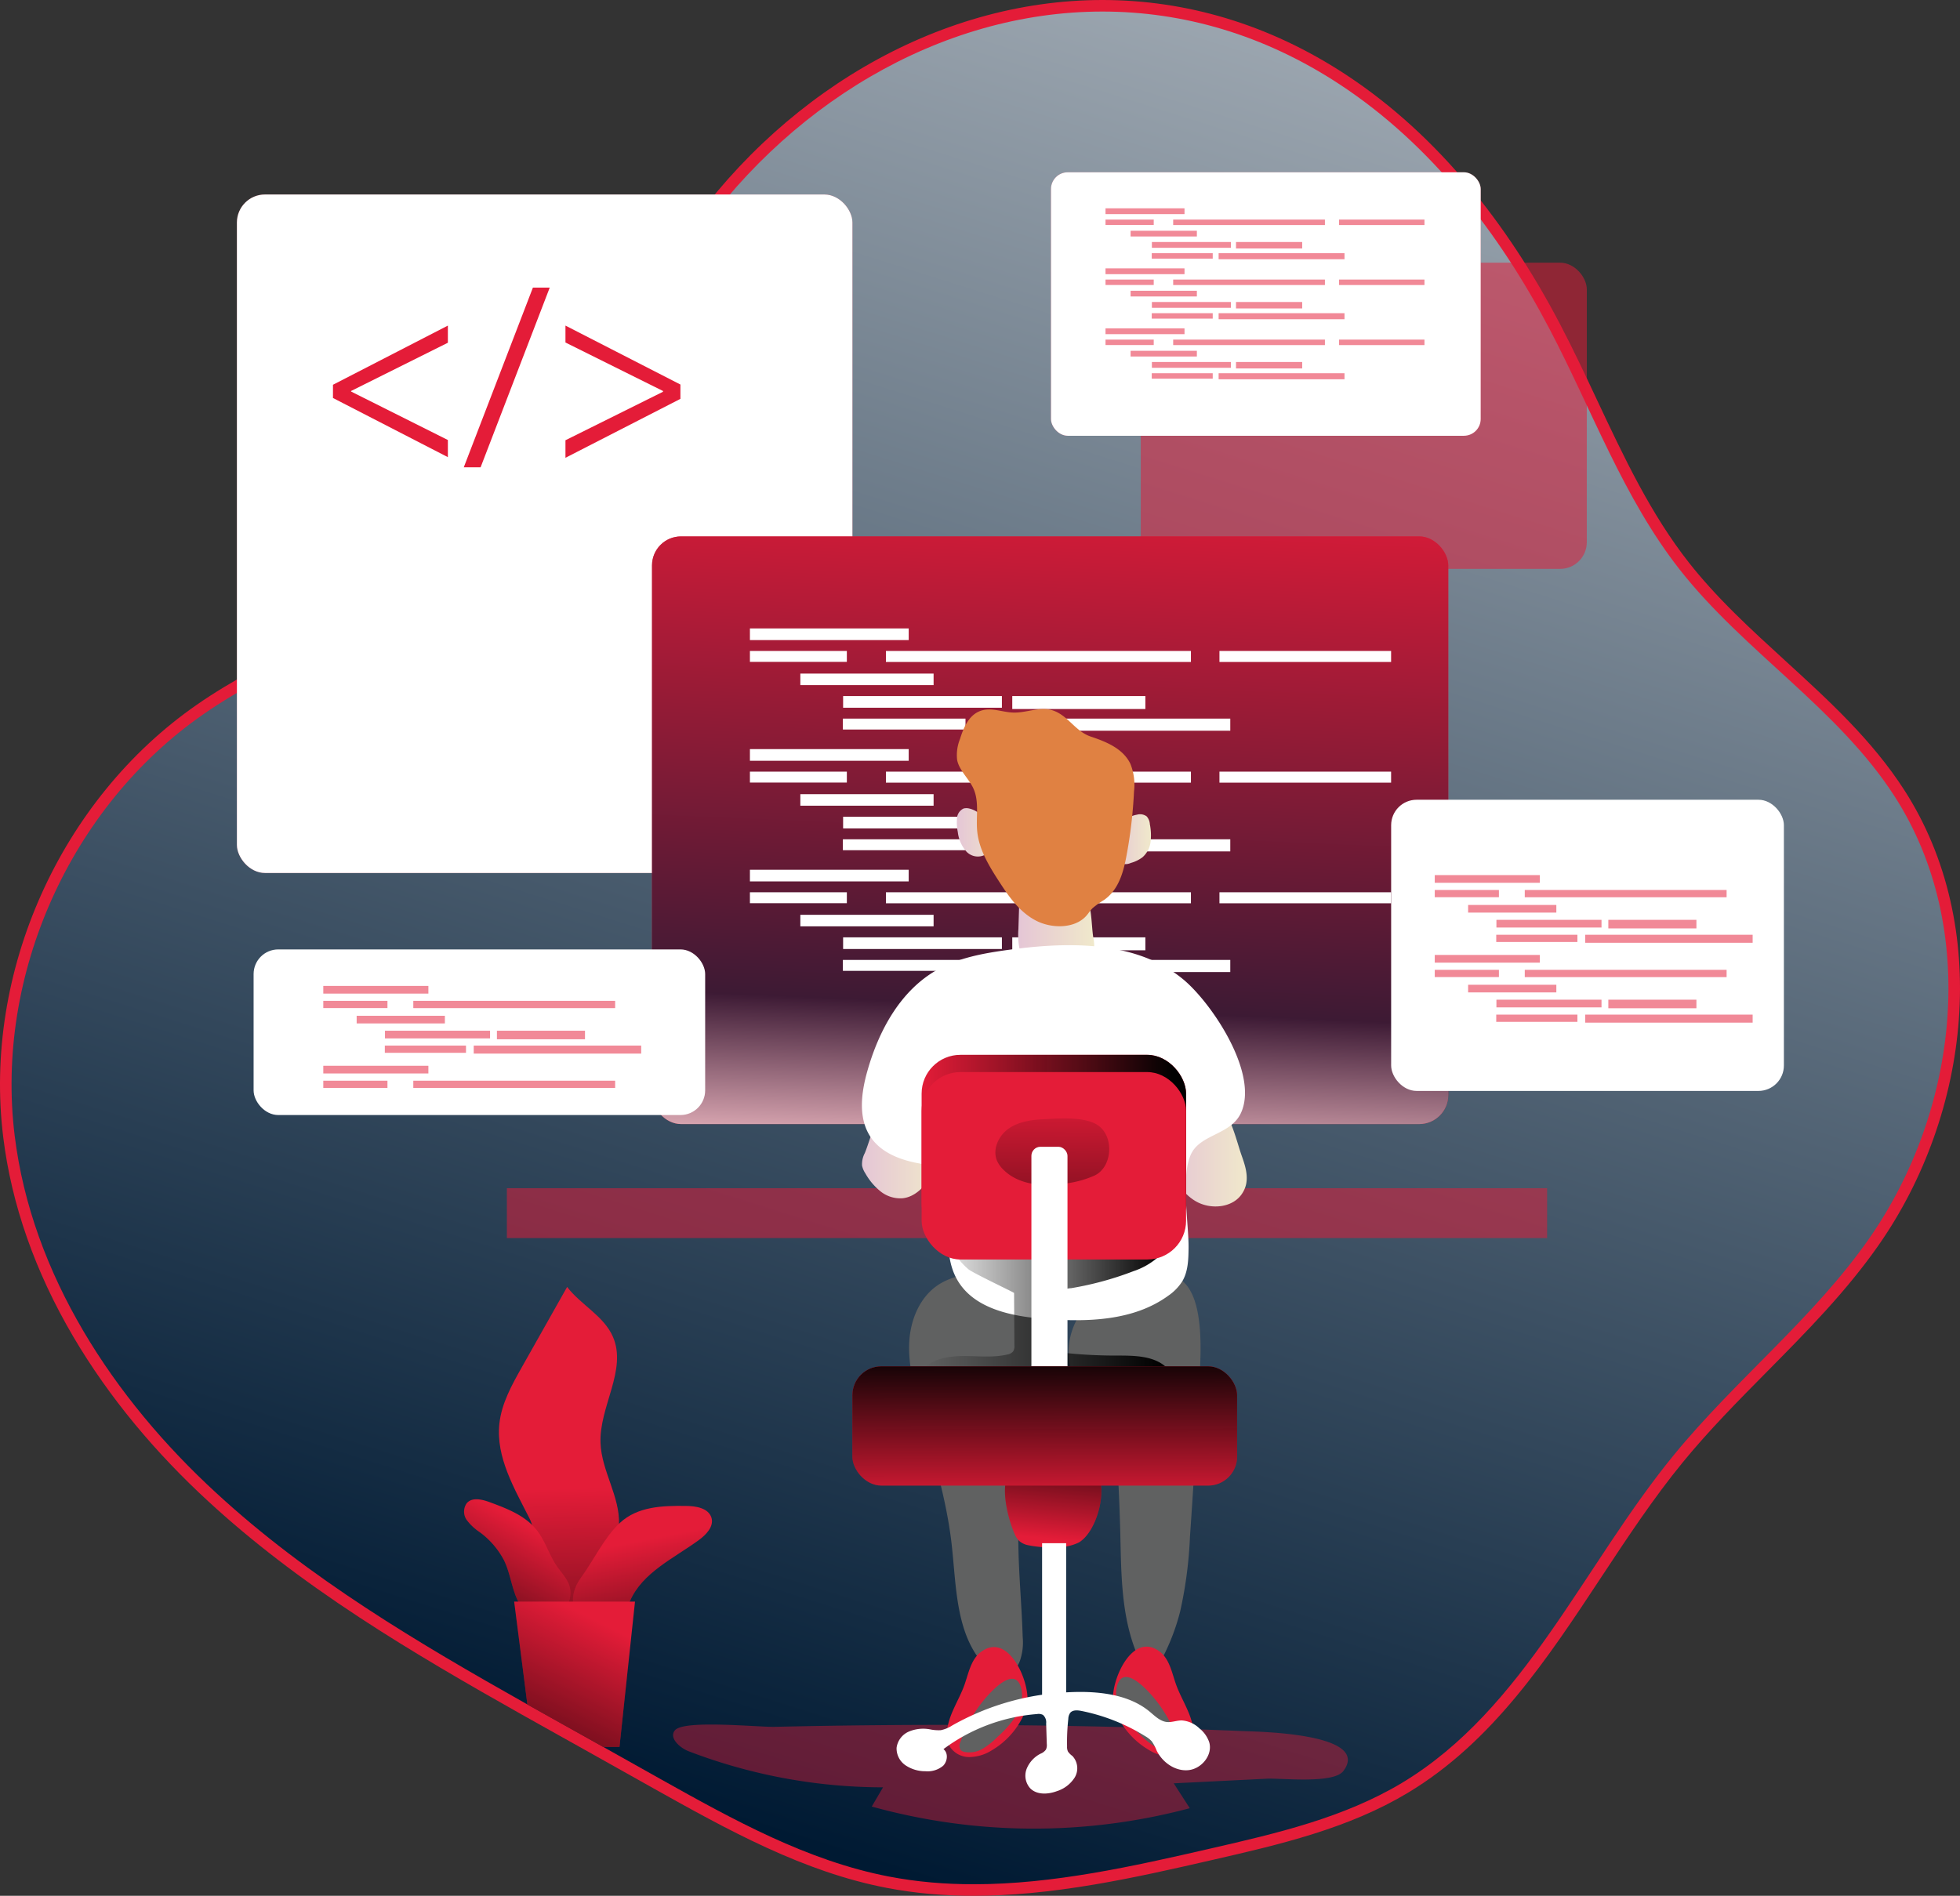 <svg xmlns="http://www.w3.org/2000/svg" xmlns:xlink="http://www.w3.org/1999/xlink" width="848.418" height="820.846" viewBox="0 0 848.418 820.846">
  <rect x="0" y="0" width="848.418" height="820.846" fill="#333333" stroke="none"/>
  <defs>
    <linearGradient id="linear-gradient" x1="1" y1="-0.526" x2="0.5" y2="1" gradientUnits="objectBoundingBox">
      <stop offset="0" stop-color="#fff"/>
      <stop offset="1" stop-color="#001a33"/>
    </linearGradient>
    <linearGradient id="linear-gradient-2" x1="0.521" y1="1.133" x2="0.591" y2="-0.069" gradientUnits="objectBoundingBox">
      <stop offset="0" stop-color="#fff" stop-opacity="0"/>
      <stop offset="0" stop-color="#e41c38"/>
      <stop offset="0.773" stop-color="#001a33"/>
      <stop offset="1" stop-color="#fff"/>
    </linearGradient>
    <linearGradient id="linear-gradient-3" x1="2.944" y1="98.494" x2="2.889" y2="58.447" gradientUnits="objectBoundingBox">
      <stop offset="0" stop-color="#fff" stop-opacity="0"/>
      <stop offset="0.99" stop-color="#fff"/>
    </linearGradient>
    <linearGradient id="linear-gradient-4" x1="4.508" y1="103.127" x2="4.417" y2="60.38" xlink:href="#linear-gradient-3"/>
    <linearGradient id="linear-gradient-5" x1="1.774" y1="101.862" x2="1.745" y2="59.469" xlink:href="#linear-gradient-3"/>
    <linearGradient id="linear-gradient-6" x1="2.762" y1="101.402" x2="2.711" y2="59.017" xlink:href="#linear-gradient-3"/>
    <linearGradient id="linear-gradient-7" x1="3.419" y1="95.688" x2="3.353" y2="55.164" xlink:href="#linear-gradient-3"/>
    <linearGradient id="linear-gradient-8" x1="2.952" y1="92.542" x2="2.896" y2="52.494" xlink:href="#linear-gradient-3"/>
    <linearGradient id="linear-gradient-9" x1="3.424" y1="83.093" x2="3.358" y2="47.036" xlink:href="#linear-gradient-3"/>
    <linearGradient id="linear-gradient-10" x1="3.679" y1="96.751" x2="3.607" y2="54.004" xlink:href="#linear-gradient-3"/>
    <linearGradient id="linear-gradient-11" x1="2.04" y1="86.878" x2="2.005" y2="48.357" xlink:href="#linear-gradient-3"/>
    <linearGradient id="linear-gradient-12" x1="2.944" y1="77.791" x2="2.889" y2="37.743" xlink:href="#linear-gradient-3"/>
    <linearGradient id="linear-gradient-13" x1="4.508" y1="81.034" x2="4.417" y2="38.283" xlink:href="#linear-gradient-3"/>
    <linearGradient id="linear-gradient-14" x1="1.774" y1="79.946" x2="1.745" y2="37.552" xlink:href="#linear-gradient-3"/>
    <linearGradient id="linear-gradient-15" x1="2.762" y1="79.494" x2="2.711" y2="37.1" xlink:href="#linear-gradient-3"/>
    <linearGradient id="linear-gradient-16" x1="3.419" y1="74.752" x2="3.353" y2="34.224" xlink:href="#linear-gradient-3"/>
    <linearGradient id="linear-gradient-17" x1="2.952" y1="71.838" x2="2.896" y2="31.791" xlink:href="#linear-gradient-3"/>
    <linearGradient id="linear-gradient-18" x1="3.424" y1="64.456" x2="3.358" y2="28.399" xlink:href="#linear-gradient-3"/>
    <linearGradient id="linear-gradient-19" x1="3.679" y1="74.654" x2="3.607" y2="31.907" xlink:href="#linear-gradient-3"/>
    <linearGradient id="linear-gradient-20" x1="2.04" y1="66.969" x2="2.005" y2="28.445" xlink:href="#linear-gradient-3"/>
    <linearGradient id="linear-gradient-21" x1="2.944" y1="57.095" x2="2.889" y2="17.051" xlink:href="#linear-gradient-3"/>
    <linearGradient id="linear-gradient-22" x1="4.508" y1="58.941" x2="4.417" y2="16.19" xlink:href="#linear-gradient-3"/>
    <linearGradient id="linear-gradient-23" x1="1.774" y1="58.038" x2="1.745" y2="15.649" xlink:href="#linear-gradient-3"/>
    <linearGradient id="linear-gradient-24" x1="2.762" y1="57.586" x2="2.711" y2="15.192" xlink:href="#linear-gradient-3"/>
    <linearGradient id="linear-gradient-25" x1="3.419" y1="53.808" x2="3.353" y2="13.28" xlink:href="#linear-gradient-3"/>
    <linearGradient id="linear-gradient-26" x1="2.952" y1="51.146" x2="2.896" y2="11.099" xlink:href="#linear-gradient-3"/>
    <linearGradient id="linear-gradient-27" x1="3.424" y1="45.822" x2="3.358" y2="9.765" xlink:href="#linear-gradient-3"/>
    <linearGradient id="linear-gradient-28" x1="3.679" y1="52.561" x2="3.607" y2="9.81" xlink:href="#linear-gradient-3"/>
    <linearGradient id="linear-gradient-29" x1="2.04" y1="47.057" x2="2.005" y2="8.532" xlink:href="#linear-gradient-3"/>
    <linearGradient id="linear-gradient-30" x1="0.002" y1="0.501" x2="1" y2="0.501" gradientUnits="objectBoundingBox">
      <stop offset="0" stop-color="#e5c6d6"/>
      <stop offset="0.42" stop-color="#ead4d0"/>
      <stop offset="1" stop-color="#f0e9cb"/>
    </linearGradient>
    <linearGradient id="linear-gradient-31" x1="-0.001" y1="0.5" x2="1.001" y2="0.5" xlink:href="#linear-gradient-30"/>
    <linearGradient id="linear-gradient-32" x1="-0.003" y1="0.499" x2="0.998" y2="0.499" xlink:href="#linear-gradient-30"/>
    <linearGradient id="linear-gradient-33" x1="-0.004" y1="0.498" x2="0.998" y2="0.498" xlink:href="#linear-gradient-30"/>
    <linearGradient id="linear-gradient-34" x1="0" y1="0.5" x2="1.001" y2="0.5" xlink:href="#linear-gradient-30"/>
    <linearGradient id="linear-gradient-35" y1="0.5" x2="1.001" y2="0.5" gradientUnits="objectBoundingBox">
      <stop offset="0" stop-color="#010101" stop-opacity="0"/>
      <stop offset="0.95" stop-color="#010101"/>
    </linearGradient>
    <linearGradient id="linear-gradient-36" x1="0" y1="0.5" x2="1" y2="0.5" xlink:href="#linear-gradient-35"/>
    <linearGradient id="linear-gradient-37" x1="0.509" y1="-0.382" x2="0.465" y2="3.651" xlink:href="#linear-gradient-35"/>
    <linearGradient id="linear-gradient-38" x1="0.443" y1="0.912" x2="0.59" y2="-0.427" xlink:href="#linear-gradient-35"/>
    <linearGradient id="linear-gradient-39" x1="0.495" y1="-0.178" x2="0.505" y2="1.198" xlink:href="#linear-gradient-35"/>
    <linearGradient id="linear-gradient-40" x1="0.501" y1="0.622" x2="0.512" y2="1.676" xlink:href="#linear-gradient-35"/>
    <linearGradient id="linear-gradient-41" x1="0.455" y1="0.264" x2="0.766" y2="1.656" xlink:href="#linear-gradient-35"/>
    <linearGradient id="linear-gradient-42" x1="0.596" y1="0.238" x2="-0.09" y2="1.689" xlink:href="#linear-gradient-35"/>
    <linearGradient id="linear-gradient-43" x1="0.603" y1="0.096" x2="-0.102" y2="1.799" xlink:href="#linear-gradient-35"/>
  </defs>
  <g id="CodingAtDeskBack" transform="translate(-796.999 -1562.225)">
    <g id="Path_47" data-name="Path 47" transform="translate(719.114 1565.467)" fill="url(#linear-gradient)">
      <path d="M 499.401 815.104 C 493.038 815.104 486.77 814.834 480.769 814.303 C 474.444 813.743 468.196 812.873 462.199 811.717 C 453.584 810.06 444.982 807.742 435.904 804.632 C 427.836 801.867 419.591 798.541 410.697 794.463 C 393.908 786.766 377.239 777.437 362.532 769.206 L 337.649 755.238 L 337.644 755.235 L 337.64 755.233 C 334.309 753.343 330.891 751.44 327.585 749.599 C 325.451 748.41 323.244 747.181 321.07 745.961 L 304.91 736.903 L 304.908 736.902 L 304.905 736.901 C 282.107 724.054 257.82 710.07 234.675 694.867 C 209.389 678.256 188.189 661.972 169.865 645.083 C 158.41 634.567 147.764 623.382 138.227 611.842 C 128.218 599.731 119.325 587.098 111.794 574.295 C 95.4 546.424 85.292 517.627 81.75 488.705 C 79.62 471.379 79.984 453.585 82.831 435.818 C 85.614 418.45 90.719 401.393 98.005 385.12 C 105.291 368.849 114.615 353.679 125.718 340.032 C 137.075 326.074 150.105 313.948 164.447 303.99 C 179.714 293.368 196.586 284.906 212.902 276.723 C 221.693 272.313 230.784 267.753 239.477 262.926 C 249.185 257.535 257.379 252.36 264.53 247.107 C 273.377 240.609 281.704 233.277 289.985 224.692 C 297.378 217.027 304.565 208.531 311.957 198.718 C 325.728 180.437 338.126 160.245 350.115 140.718 C 357.596 128.534 365.331 115.936 373.323 103.926 C 383.783 88.201 395.946 73.707 409.472 60.847 C 422.931 48.051 437.663 36.948 453.256 27.845 C 469.034 18.635 485.611 11.524 502.526 6.71 C 519.9 1.765 537.593 -0.742 555.115 -0.742 C 572.977 -0.742 590.713 1.868 607.831 7.016 C 616.652 9.669 625.428 13.037 633.914 17.028 C 642.601 21.112 651.194 25.947 659.455 31.399 C 669.088 37.748 678.482 45.086 687.376 53.206 C 695.839 60.933 704.057 69.559 711.803 78.845 C 726.141 96.034 739.279 115.96 750.854 138.069 C 756.516 148.859 761.794 160.089 766.898 170.949 C 772.642 183.172 778.582 195.811 785.06 207.79 C 788.537 214.219 791.89 219.957 795.312 225.333 C 799.143 231.353 802.962 236.769 806.988 241.891 C 812.487 248.891 819.018 256.121 826.954 263.993 C 834.058 271.039 841.611 277.943 848.915 284.62 C 858.104 293.019 867.605 301.703 876.339 310.785 C 881.058 315.692 885.18 320.317 888.94 324.925 C 893.172 330.111 896.842 335.142 900.16 340.306 C 909.219 354.396 915.783 370.172 919.669 387.196 C 923.371 403.414 924.595 420.506 923.307 437.997 C 922.052 455.028 918.455 472.005 912.614 488.457 C 906.768 504.923 898.848 520.375 889.073 534.383 C 882.819 543.353 875.328 552.615 866.173 562.697 C 858.036 571.658 849.369 580.423 840.987 588.899 C 828.56 601.466 815.71 614.46 804.383 628.308 C 791.598 643.916 780.078 661.376 768.938 678.261 C 757.477 695.633 745.626 713.596 732.378 729.57 C 725.219 738.202 718.236 745.579 711.031 752.124 C 707.119 755.677 703.091 759.018 699.059 762.055 C 694.824 765.243 690.438 768.207 686.022 770.863 C 679.886 774.547 673.404 777.829 666.204 780.896 C 659.813 783.619 653.01 786.104 645.408 788.493 C 631.148 792.974 616.642 796.306 602.614 799.528 C 584.475 803.701 568.099 807.386 551.377 810.221 C 531.994 813.507 514.993 815.104 499.401 815.104 Z" stroke="none"/>
      <path d="M 499.401 812.604 C 533.73 812.604 568.341 804.848 602.054 797.091 C 630.545 790.547 659.615 783.804 684.734 768.72 C 737.845 736.778 763.223 674.609 802.448 626.725 C 829.163 594.064 862.941 567.489 887.023 532.953 C 925.809 477.368 934.667 398.599 898.056 341.657 C 873.615 303.609 832.954 278.989 805.022 243.435 C 780.561 212.311 767.034 174.283 748.639 139.229 C 726.872 97.649 697.243 59.303 658.078 33.485 C 624.895 11.588 589.671 1.758 555.115 1.758 C 484.729 1.758 417.142 42.564 375.405 105.311 C 341.826 155.768 314.911 213.209 266.01 249.122 C 235.025 271.886 197.416 284.097 165.873 306.043 C 108.373 345.967 75.692 418.929 84.231 488.401 C 91.593 548.515 127.007 602.344 171.559 643.245 C 211.542 680.095 258.688 707.988 306.133 734.723 L 322.293 743.781 C 327.84 746.893 333.386 749.946 338.873 753.058 L 363.753 767.024 C 395.196 784.622 427.299 802.458 462.673 809.262 C 474.843 811.609 487.104 812.604 499.401 812.604 M 499.401 817.604 C 492.965 817.604 486.622 817.331 480.548 816.793 C 474.139 816.226 467.806 815.344 461.726 814.171 C 452.996 812.492 444.284 810.145 435.094 806.997 C 426.946 804.205 418.625 800.849 409.655 796.736 C 392.775 788.996 376.059 779.641 361.311 771.388 L 361.308 771.386 L 361.305 771.384 L 336.426 757.418 L 336.416 757.413 L 336.406 757.407 C 333.084 755.522 329.67 753.621 326.369 751.783 C 324.233 750.593 322.024 749.363 319.847 748.141 L 303.688 739.084 L 303.683 739.081 L 303.678 739.079 C 280.841 726.21 256.51 712.201 233.303 696.956 C 207.901 680.27 186.596 663.904 168.171 646.921 C 156.631 636.327 145.908 625.06 136.3 613.434 C 126.207 601.221 117.237 588.48 109.639 575.563 C 93.071 547.394 82.852 518.273 79.268 489.009 C 77.11 471.451 77.478 453.421 80.362 435.422 C 83.18 417.838 88.348 400.57 95.724 384.098 C 103.099 367.628 112.538 352.271 123.779 338.454 C 135.284 324.314 148.487 312.028 163.021 301.936 C 178.433 291.213 195.386 282.711 211.781 274.488 C 220.549 270.09 229.616 265.542 238.264 260.74 C 247.878 255.401 255.985 250.282 263.05 245.092 C 271.782 238.679 280.004 231.439 288.185 222.956 C 295.508 215.365 302.63 206.944 309.96 197.214 C 323.66 179.027 336.026 158.887 347.985 139.409 C 355.477 127.207 363.224 114.589 371.242 102.541 C 381.805 86.661 394.088 72.023 407.749 59.035 C 421.349 46.106 436.236 34.886 451.996 25.686 C 467.955 16.37 484.725 9.177 501.842 4.305 C 519.438 -0.703 537.362 -3.242 555.115 -3.242 C 573.221 -3.242 591.199 -0.596 608.551 4.622 C 617.489 7.31 626.381 10.723 634.978 14.765 C 643.773 18.901 652.472 23.795 660.832 29.312 C 670.573 35.733 680.071 43.151 689.062 51.36 C 697.608 59.163 705.905 67.872 713.722 77.244 C 728.174 94.569 741.412 114.644 753.068 136.91 C 758.755 147.746 764.045 159.001 769.16 169.886 C 774.89 182.077 780.815 194.683 787.259 206.6 C 790.707 212.977 794.031 218.665 797.421 223.991 C 801.207 229.94 804.979 235.29 808.953 240.346 C 814.389 247.265 820.853 254.419 828.715 262.218 C 835.782 269.229 843.316 276.115 850.602 282.775 C 859.819 291.2 869.351 299.912 878.141 309.053 C 882.907 314.009 887.073 318.683 890.877 323.344 C 895.17 328.604 898.894 333.71 902.263 338.955 C 911.479 353.288 918.155 369.332 922.106 386.64 C 925.864 403.1 927.107 420.441 925.8 438.181 C 924.529 455.435 920.885 472.631 914.97 489.293 C 909.049 505.97 901.026 521.622 891.123 535.814 C 884.808 544.871 877.251 554.215 868.023 564.378 C 859.851 573.378 851.165 582.162 842.764 590.657 C 830.378 603.182 817.571 616.134 806.318 629.891 C 793.613 645.4 782.13 662.806 771.025 679.638 C 759.527 697.066 747.637 715.087 734.302 731.166 C 727.067 739.889 720.005 747.35 712.712 753.975 C 708.744 757.579 704.656 760.969 700.563 764.052 C 696.259 767.292 691.801 770.305 687.311 773.005 C 681.073 776.75 674.491 780.083 667.184 783.196 C 660.716 785.952 653.838 788.464 646.157 790.878 C 631.804 795.388 617.249 798.731 603.174 801.964 C 584.997 806.146 568.583 809.84 551.794 812.686 C 532.272 815.995 515.134 817.604 499.401 817.604 Z" stroke="none" fill="#e41c38"/>
    </g>
    <path id="Path_48" data-name="Path 48" d="M227.31,375.891c-2.933,3.212,1.875,7.681,5.985,9.238a235.647,235.647,0,0,0,84,15.562l-4.888,8.32a262.2,262.2,0,0,0,137.666.718l-6.943-10.774,40.322-2c6.4-.3,28.87,2.334,33.12-3.352,12.23-16.38-37.549-17.019-42.9-17.238q-79.667-3.332-159.433-2.574-21.747.2-43.494.7C263.881,374.734,231.58,371.342,227.31,375.891Z" transform="translate(861.942 1935.412)" fill="#e41c38" opacity="0.42"/>
    <path id="Path_49" data-name="Path 49" d="M368.618,325.55q-1.616,31.922-3.851,63.965a182.276,182.276,0,0,1-4.19,32.082,93.485,93.485,0,0,1-6.624,18.176c-1.217,2.494-2.953,5.207-5.686,5.487-3.452.359-5.846-3.332-7.083-6.584-6.165-15.961-6.165-33.439-6.564-50.517q-.339-13.248-1.057-26.516c-.579-10.674-1.736-22.226-8.958-30.127-2.195-2.394-4.868-4.349-7.023-6.8-8.8-9.976-6.165-26.795,3.312-36.192,7.362-7.282,28.73-16.9,39.045-10.874C372.189,284.789,369.2,314.038,368.618,325.55Z" transform="translate(947.324 1838.132)" fill="#606161"/>
    <path id="Path_50" data-name="Path 50" d="M341.271,289.217a27.193,27.193,0,0,1,4.13,16.4c-.5,17.338-10.794,32.681-15.961,49.26-7.741,25.039-3.432,51.874-2.654,78.15a24.5,24.5,0,0,1-1.317,10.694,8.958,8.958,0,0,1-8.4,5.746,11.213,11.213,0,0,1-6.684-3.99c-12.689-13.567-12.27-34.257-14.365-52.692-2.354-20.53-8.719-40.362-14.146-60.294-2.454-9-4.749-18.216-4.17-27.513s4.489-18.854,12.17-24.121C303.822,271.32,331.315,274.952,341.271,289.217Z" transform="translate(912.901 1837.933)" fill="#606161"/>
    <rect id="Rectangle_70" data-name="Rectangle 70" width="266.433" height="293.767" rx="12.14" transform="translate(1165.985 1940.204) rotate(180)" fill="#e41c38" opacity="0.52"/>
    <rect id="Rectangle_71" data-name="Rectangle 71" width="266.433" height="293.767" rx="12.14" transform="translate(1165.985 1940.204) rotate(180)" fill="#fff"/>
    <rect id="Rectangle_72" data-name="Rectangle 72" width="193.081" height="132.579" rx="11.56" transform="translate(1483.873 1808.542) rotate(180)" fill="#e41c38" opacity="0.52"/>
    <rect id="Rectangle_74" data-name="Rectangle 74" width="186.009" height="114.083" rx="7.26" transform="translate(1437.945 1750.904) rotate(180)" fill="#e41c38" opacity="0.52"/>
    <rect id="Rectangle_75" data-name="Rectangle 75" width="186.009" height="114.083" rx="7.26" transform="translate(1437.945 1750.904) rotate(180)" fill="#fff"/>
    <rect id="Rectangle_76" data-name="Rectangle 76" width="450.287" height="21.588" transform="translate(1466.696 2098.28) rotate(180)" fill="#e41c38" opacity="0.52"/>
    <rect id="Rectangle_77" data-name="Rectangle 77" width="344.663" height="254.442" rx="12.56" transform="translate(1423.899 2048.92) rotate(180)" fill="#e41c38"/>
    <rect id="Rectangle_78" data-name="Rectangle 78" width="344.663" height="254.442" rx="12.56" transform="translate(1423.899 2048.92) rotate(180)" opacity="0.732" fill="url(#linear-gradient-2)"/>
    <rect id="Rectangle_79" data-name="Rectangle 79" width="68.733" height="5.048" transform="translate(1121.613 1834.321)" fill="url(#linear-gradient-3)"/>
    <rect id="Rectangle_80" data-name="Rectangle 80" width="41.958" height="4.729" transform="translate(1121.613 1844.078)" fill="url(#linear-gradient-4)"/>
    <rect id="Rectangle_81" data-name="Rectangle 81" width="132.02" height="4.768" transform="translate(1180.49 1844.078)" fill="url(#linear-gradient-5)"/>
    <rect id="Rectangle_82" data-name="Rectangle 82" width="74.3" height="4.768" transform="translate(1324.86 1844.078)" fill="url(#linear-gradient-6)"/>
    <rect id="Rectangle_83" data-name="Rectangle 83" width="57.68" height="4.988" transform="translate(1143.44 1853.874)" fill="url(#linear-gradient-7)"/>
    <rect id="Rectangle_84" data-name="Rectangle 84" width="68.733" height="5.048" transform="translate(1161.955 1863.61)" fill="url(#linear-gradient-8)"/>
    <rect id="Rectangle_85" data-name="Rectangle 85" width="57.62" height="5.606" transform="translate(1235.177 1863.61)" fill="url(#linear-gradient-9)"/>
    <rect id="Rectangle_86" data-name="Rectangle 86" width="53.071" height="4.729" transform="translate(1161.855 1873.366)" fill="url(#linear-gradient-10)"/>
    <rect id="Rectangle_87" data-name="Rectangle 87" width="109.534" height="5.247" transform="translate(1220.014 1873.366)" fill="url(#linear-gradient-11)"/>
    <rect id="Rectangle_88" data-name="Rectangle 88" width="68.733" height="5.048" transform="translate(1121.613 1886.574)" fill="url(#linear-gradient-12)"/>
    <rect id="Rectangle_89" data-name="Rectangle 89" width="41.958" height="4.729" transform="translate(1121.613 1896.331)" fill="url(#linear-gradient-13)"/>
    <rect id="Rectangle_90" data-name="Rectangle 90" width="132.02" height="4.768" transform="translate(1180.49 1896.331)" fill="url(#linear-gradient-14)"/>
    <rect id="Rectangle_91" data-name="Rectangle 91" width="74.3" height="4.768" transform="translate(1324.86 1896.331)" fill="url(#linear-gradient-15)"/>
    <rect id="Rectangle_92" data-name="Rectangle 92" width="57.68" height="4.988" transform="translate(1143.44 1906.087)" fill="url(#linear-gradient-16)"/>
    <rect id="Rectangle_93" data-name="Rectangle 93" width="68.733" height="5.048" transform="translate(1161.955 1915.863)" fill="url(#linear-gradient-17)"/>
    <rect id="Rectangle_94" data-name="Rectangle 94" width="57.62" height="5.606" transform="translate(1235.177 1915.863)" fill="url(#linear-gradient-18)"/>
    <rect id="Rectangle_95" data-name="Rectangle 95" width="53.071" height="4.729" transform="translate(1161.855 1925.62)" fill="url(#linear-gradient-19)"/>
    <rect id="Rectangle_96" data-name="Rectangle 96" width="109.534" height="5.247" transform="translate(1220.014 1925.62)" fill="url(#linear-gradient-20)"/>
    <rect id="Rectangle_97" data-name="Rectangle 97" width="68.733" height="5.048" transform="translate(1121.613 1938.808)" fill="url(#linear-gradient-21)"/>
    <rect id="Rectangle_98" data-name="Rectangle 98" width="41.958" height="4.729" transform="translate(1121.613 1948.564)" fill="url(#linear-gradient-22)"/>
    <rect id="Rectangle_99" data-name="Rectangle 99" width="132.02" height="4.768" transform="translate(1180.49 1948.564)" fill="url(#linear-gradient-23)"/>
    <rect id="Rectangle_100" data-name="Rectangle 100" width="74.3" height="4.768" transform="translate(1324.86 1948.564)" fill="url(#linear-gradient-24)"/>
    <rect id="Rectangle_101" data-name="Rectangle 101" width="57.68" height="4.988" transform="translate(1143.44 1958.32)" fill="url(#linear-gradient-25)"/>
    <rect id="Rectangle_102" data-name="Rectangle 102" width="68.733" height="5.048" transform="translate(1161.955 1968.077)" fill="url(#linear-gradient-26)"/>
    <rect id="Rectangle_103" data-name="Rectangle 103" width="57.62" height="5.606" transform="translate(1235.177 1968.077)" fill="url(#linear-gradient-27)"/>
    <rect id="Rectangle_104" data-name="Rectangle 104" width="53.071" height="4.729" transform="translate(1161.855 1977.853)" fill="url(#linear-gradient-28)"/>
    <rect id="Rectangle_105" data-name="Rectangle 105" width="109.534" height="5.247" transform="translate(1220.014 1977.853)" fill="url(#linear-gradient-29)"/>
    <g id="Group_11" data-name="Group 11" transform="translate(1275.54 1652.423)" opacity="0.52">
      <rect id="Rectangle_106" data-name="Rectangle 106" width="34.197" height="2.514" fill="#e41c38"/>
      <rect id="Rectangle_107" data-name="Rectangle 107" width="20.869" height="2.354" transform="translate(0 4.868)" fill="#e41c38"/>
      <rect id="Rectangle_108" data-name="Rectangle 108" width="65.681" height="2.374" transform="translate(29.289 4.868)" fill="#e41c38"/>
      <rect id="Rectangle_109" data-name="Rectangle 109" width="36.97" height="2.374" transform="translate(101.095 4.868)" fill="#e41c38"/>
      <rect id="Rectangle_110" data-name="Rectangle 110" width="28.69" height="2.474" transform="translate(10.854 9.716)" fill="#e41c38"/>
      <rect id="Rectangle_111" data-name="Rectangle 111" width="34.197" height="2.514" transform="translate(20.071 14.585)" fill="#e41c38"/>
      <rect id="Rectangle_112" data-name="Rectangle 112" width="28.65" height="2.793" transform="translate(56.483 14.585)" fill="#e41c38"/>
      <rect id="Rectangle_113" data-name="Rectangle 113" width="26.396" height="2.354" transform="translate(20.011 19.433)" fill="#e41c38"/>
      <rect id="Rectangle_114" data-name="Rectangle 114" width="54.488" height="2.614" transform="translate(48.961 19.433)" fill="#e41c38"/>
      <rect id="Rectangle_115" data-name="Rectangle 115" width="34.197" height="2.514" transform="translate(0 25.997)" fill="#e41c38"/>
      <rect id="Rectangle_116" data-name="Rectangle 116" width="20.869" height="2.354" transform="translate(0 30.845)" fill="#e41c38"/>
      <rect id="Rectangle_117" data-name="Rectangle 117" width="65.681" height="2.374" transform="translate(29.289 30.845)" fill="#e41c38"/>
      <rect id="Rectangle_118" data-name="Rectangle 118" width="36.97" height="2.374" transform="translate(101.095 30.845)" fill="#e41c38"/>
      <rect id="Rectangle_119" data-name="Rectangle 119" width="28.69" height="2.474" transform="translate(10.854 35.693)" fill="#e41c38"/>
      <rect id="Rectangle_120" data-name="Rectangle 120" width="34.197" height="2.514" transform="translate(20.071 40.562)" fill="#e41c38"/>
      <rect id="Rectangle_121" data-name="Rectangle 121" width="28.65" height="2.793" transform="translate(56.483 40.562)" fill="#e41c38"/>
      <rect id="Rectangle_122" data-name="Rectangle 122" width="26.396" height="2.354" transform="translate(20.011 45.41)" fill="#e41c38"/>
      <rect id="Rectangle_123" data-name="Rectangle 123" width="54.488" height="2.614" transform="translate(48.961 45.41)" fill="#e41c38"/>
      <rect id="Rectangle_124" data-name="Rectangle 124" width="34.197" height="2.514" transform="translate(0 51.974)" fill="#e41c38"/>
      <rect id="Rectangle_125" data-name="Rectangle 125" width="20.869" height="2.354" transform="translate(0 56.842)" fill="#e41c38"/>
      <rect id="Rectangle_126" data-name="Rectangle 126" width="65.681" height="2.374" transform="translate(29.289 56.842)" fill="#e41c38"/>
      <rect id="Rectangle_127" data-name="Rectangle 127" width="36.97" height="2.374" transform="translate(101.095 56.842)" fill="#e41c38"/>
      <rect id="Rectangle_128" data-name="Rectangle 128" width="28.69" height="2.474" transform="translate(10.854 61.69)" fill="#e41c38"/>
      <rect id="Rectangle_129" data-name="Rectangle 129" width="34.197" height="2.514" transform="translate(20.071 66.538)" fill="#e41c38"/>
      <rect id="Rectangle_130" data-name="Rectangle 130" width="28.65" height="2.793" transform="translate(56.483 66.538)" fill="#e41c38"/>
      <rect id="Rectangle_131" data-name="Rectangle 131" width="26.396" height="2.354" transform="translate(20.011 71.407)" fill="#e41c38"/>
      <rect id="Rectangle_132" data-name="Rectangle 132" width="54.488" height="2.614" transform="translate(48.961 71.407)" fill="#e41c38"/>
    </g>
    <path id="Path_51" data-name="Path 51" d="M366.019,261.764c1.417,3.99,2.753,8.18,1.875,12.29a11.97,11.97,0,0,1-1.7,3.99c-3.99,6.185-13.447,7.143-19.952,3.432s-10.175-10.814-11.971-17.956a19.3,19.3,0,0,1-.7-7.382c.579-4.329,3.452-7.981,6.444-11.173,3.99-4.15,11.313-9.577,16.679-4.589C361.529,244.846,363.884,255.8,366.019,261.764Z" transform="translate(968.498 1800.942)" fill="url(#linear-gradient-30)"/>
    <path id="Path_52" data-name="Path 52" d="M268.595,259.775a10.255,10.255,0,0,0-1.177,5.367,9.356,9.356,0,0,0,1.4,3.352,26.915,26.915,0,0,0,6.6,7.841,13.707,13.707,0,0,0,9.6,2.973c5.108-.559,9.158-4.609,11.871-8.978a24.6,24.6,0,0,0,4.25-14.086,17.957,17.957,0,0,0-7.342-13.447c-3.851-2.793-11.871-5.327-16.221-2.135S270.77,254.627,268.595,259.775Z" transform="translate(902.737 1801.735)" fill="url(#linear-gradient-31)"/>
    <path id="Path_53" data-name="Path 53" d="M331.854,176.145a4.828,4.828,0,0,1,4.19.738,5.566,5.566,0,0,1,1.377,3.412,24.441,24.441,0,0,1,.3,7.721,10.594,10.594,0,0,1-3.531,6.6,15.284,15.284,0,0,1-5.028,2.434,5.686,5.686,0,0,1-4.31.16,4.968,4.968,0,0,1-2.155-3.691C321.12,185.8,323.534,177.661,331.854,176.145Z" transform="translate(957.313 1738.82)" fill="url(#linear-gradient-32)"/>
    <path id="Path_54" data-name="Path 54" d="M293.312,174.785a4.948,4.948,0,0,0-2.414,0,5.008,5.008,0,0,0-2.873,4.569,21.23,21.23,0,0,0,.359,5.606,15.482,15.482,0,0,0,3.631,8.36,6.783,6.783,0,0,0,8.28,1.437C308.775,188.89,300.794,176.421,293.312,174.785Z" transform="translate(923.211 1737.507)" fill="url(#linear-gradient-33)"/>
    <path id="Path_55" data-name="Path 55" d="M333.78,214.639a17.7,17.7,0,0,1,.319,5.507c-.738,5.108-5.826,8.679-10.934,9.317s-10.215-1.077-14.984-2.973a11.971,11.971,0,0,1-3.99-2.274,8.879,8.879,0,0,1-2.294-4.409,32.023,32.023,0,0,1-.519-8.739l.319-10.295a12.332,12.332,0,0,1,1.157-5.846c2-3.412,6.564-3.99,10.534-4.25,5.207-.219,13.048,0,16.48,4.749S332.9,209.113,333.78,214.639Z" transform="translate(936.453 1753.417)" fill="url(#linear-gradient-34)"/>
    <path id="Path_56" data-name="Path 56" d="M362.924,170.851a24.359,24.359,0,0,1,1.59,12.049,202.057,202.057,0,0,1-3.3,28.051c-1.312,6.964-3.379,14.442-9.56,18.836a39.152,39.152,0,0,0-4.989,3.544c-1.073,1.028-1.829,2.3-2.822,3.42-5.029,5.617-15.166,5.617-22.083,1.878s-11.349-10.153-15.4-16.391c-4.472-6.875-8.9-14.07-9.7-21.99-.656-6.273.994-12.882-1.69-18.712-1.988-4.288-6.1-7.726-7.016-12.28a18.594,18.594,0,0,1,1.232-9.073c1.61-5.157,4.075-11.11,9.938-12.51,4.273-1.028,8.686.921,13.118,1.045,5.645.177,11.389-2.64,16.756-1.045,6.9,2.055,9.938,9.143,16.815,11.447S359.723,164.331,362.924,170.851Z" transform="translate(923.357 1722.033)" fill="#e08142"/>
    <path id="Path_57" data-name="Path 57" d="M406.466,219.17c-20.231-16.779-49.42-16.36-75.457-12.809-10.754,1.456-21.707,3.392-31.164,8.739C284,224.078,274.626,241.436,269.7,258.993c-2.614,9.317-3.99,19.952,1.237,28.132,5.487,8.46,16.42,11.372,26.436,12.49a8.838,8.838,0,0,1,4.349,1.257,7.721,7.721,0,0,1,2.434,4.888c2.793,14.565-2.873,30.925,4.609,43.714,7.242,12.35,23.423,15.6,37.689,16.7,18.455,1.417,38.467.9,53.45-9.976a21.688,21.688,0,0,0,6.2-6.365c2.474-4.23,2.614-9.377,2.673-14.265.16-10.654-3.731-32.082,1.457-41.479,4.349-7.821,16.739-7.861,21.089-16.8C439.566,260.29,418.856,229.425,406.466,219.17Z" transform="translate(902.711 1767.102)" fill="#fff"/>
    <path id="Path_58" data-name="Path 58" d="M320.1,302.191l.14,22.685a4.37,4.37,0,0,1-.479,2.534,3.99,3.99,0,0,1-2.673,1.456c-6.145,1.437-12.569.618-18.874.638s-13.108,1.137-17.637,5.547c6.883,5.088,15.762,6.484,24.281,7.482q18.914,2.255,37.908,2.993a98.181,98.181,0,0,0,24.56-1.277,45.55,45.55,0,0,0,19.473-9.078c-5.567-5.985-14.784-5.866-22.924-5.866a208.985,208.985,0,0,1-23.7-1.357,6.484,6.484,0,0,1-4.768-2,6.324,6.324,0,0,1-.758-3.891,78.747,78.747,0,0,1,1.9-14.964,9.477,9.477,0,0,1,1.9-4.449,10.535,10.535,0,0,1,6.345-2.514,138.362,138.362,0,0,0,27.034-7.382,30.824,30.824,0,0,0,9.876-5.447c7.861-7.143,7.522-19.453,5.706-29.927a100.377,100.377,0,0,1-47.525,13.527c-11.432.319-36.232-4.589-44.272,6.424-3.99,5.566.259,10.714,4.669,14.565C302.188,293.532,320.1,301.972,320.1,302.191Z" transform="translate(915.852 1819.851)" fill="url(#linear-gradient-35)"/>
    <rect id="Rectangle_133" data-name="Rectangle 133" width="114.482" height="81.143" rx="16.79" transform="translate(1195.933 2018.953)" fill="#e41c38"/>
    <rect id="Rectangle_134" data-name="Rectangle 134" width="114.482" height="81.143" rx="16.79" transform="translate(1195.933 2018.953)" fill="url(#linear-gradient-36)"/>
    <rect id="Rectangle_135" data-name="Rectangle 135" width="114.482" height="81.143" rx="16.79" transform="translate(1195.933 2026.415)" fill="#e41c38"/>
    <path id="Path_59" data-name="Path 59" d="M339.257,266.691a43.753,43.753,0,0,1-10.734,3.192c-9.976,1.836-21.628,1.436-28.81-5.806a12.809,12.809,0,0,1-2.693-3.831c-2-4.848.618-10.694,4.908-13.766s9.736-3.891,14.984-4.15c6.424-.319,18.635-1.417,24.241,2.913C347.856,250.43,346.819,263.139,339.257,266.691Z" transform="translate(931.534 1804.515)" fill="url(#linear-gradient-37)"/>
    <rect id="Rectangle_136" data-name="Rectangle 136" width="15.622" height="128.967" rx="3.91" transform="translate(1259.079 2187.723) rotate(180)" fill="#fff"/>
    <path id="Path_60" data-name="Path 60" d="M342.405,359c3.99,3.292,4.988,9,6.744,13.966,2.434,6.784,6.943,12.949,7.542,20.131a11.253,11.253,0,0,1-1.018,6.225,9.976,9.976,0,0,1-8.659,4.868,18.955,18.955,0,0,1-9.836-2.993,34.5,34.5,0,0,1-12.45-12.789,21.947,21.947,0,0,1-2.833-8.42C321.077,370.988,330.414,349.421,342.405,359Z" transform="translate(956.917 1918.588)" fill="#e41c38"/>
    <path id="Path_61" data-name="Path 61" d="M349.174,390.5a3.611,3.611,0,0,1,0,3.412,3.093,3.093,0,0,1-1.736.938,11.173,11.173,0,0,1-7.981-1.456,32.457,32.457,0,0,1-6.424-5.168,46.749,46.749,0,0,1-7.8-8.819,15.96,15.96,0,0,1-2.534-11.273c2.115-10.814,11.652-1.117,15.163,2.873A57.858,57.858,0,0,1,349.174,390.5Z" transform="translate(957.589 1925.149)" fill="#606161"/>
    <path id="Path_62" data-name="Path 62" d="M300.167,359.122c-3.99,3.292-4.988,9-6.744,13.966-2.434,6.784-6.943,12.969-7.542,20.131a11.333,11.333,0,0,0,1.018,6.245,9.976,9.976,0,0,0,8.659,4.848,18.755,18.755,0,0,0,9.836-2.993,34.337,34.337,0,0,0,12.45-12.789,21.827,21.827,0,0,0,2.833-8.42C321.475,371.113,312.138,349.465,300.167,359.122Z" transform="translate(921.044 1918.683)" fill="#e41c38"/>
    <path id="Path_63" data-name="Path 63" d="M288.97,390.9a3.671,3.671,0,0,0,0,3.412,3.152,3.152,0,0,0,1.756.938,11.392,11.392,0,0,0,7.981-1.457,33.215,33.215,0,0,0,6.4-5.167,46.347,46.347,0,0,0,7.821-8.839,15.961,15.961,0,0,0,2.534-11.253c-2.135-10.834-11.652-1.137-15.183,2.873A58.1,58.1,0,0,0,288.97,390.9Z" transform="translate(923.782 1925.53)" fill="#606161"/>
    <path id="Path_64" data-name="Path 64" d="M330.37,352.588a21.029,21.029,0,0,1-10.315,2,45.255,45.255,0,0,1-11.732-.858,8.2,8.2,0,0,1-3.551-1.656,8.1,8.1,0,0,1-2-2.833c-3.252-7.183-6.923-22.066-1.875-28.112,5.766-6.943,28.65-8.16,35.913-.878C343.857,327.07,338.749,347.66,330.37,352.588Z" transform="translate(933.598 1877.513)" fill="#e41c38"/>
    <path id="Path_65" data-name="Path 65" d="M330.37,352.588a21.029,21.029,0,0,1-10.315,2,45.255,45.255,0,0,1-11.732-.858,8.2,8.2,0,0,1-3.551-1.656,8.1,8.1,0,0,1-2-2.833c-3.252-7.183-6.923-22.066-1.875-28.112,5.766-6.943,28.65-8.16,35.913-.878C343.857,327.07,338.749,347.66,330.37,352.588Z" transform="translate(933.598 1877.513)" fill="url(#linear-gradient-38)"/>
    <rect id="Rectangle_137" data-name="Rectangle 137" width="10.415" height="67.197" transform="translate(1258.501 2297.596) rotate(180)" fill="#fff"/>
    <path id="Path_66" data-name="Path 66" d="M384.277,374.81c2.314,1.9,4.569,4.27,7.542,4.629,2.155.239,4.31-.678,6.5-.678A12.211,12.211,0,0,1,406,382.212a12.989,12.989,0,0,1,4.23,5.986c1.616,5.507-3.292,11.532-9.018,12.091s-11.233-3.352-13.747-8.5a18.751,18.751,0,0,0-2.115-3.99,11.59,11.59,0,0,0-2.853-2.235,83.561,83.561,0,0,0-27.593-10.913c-1.7-.339-3.771-.5-4.848.838a4.709,4.709,0,0,0-.818,2.594,91.226,91.226,0,0,0-.539,11.971,4.53,4.53,0,0,0,.419,2.235A7.981,7.981,0,0,0,351,394.143a7.781,7.781,0,0,1,1.037,9.277,14.206,14.206,0,0,1-7.8,5.985c-3.831,1.417-8.659,1.656-11.512-1.277a8.2,8.2,0,0,1-1.5-8.459,12.669,12.669,0,0,1,5.986-6.5,5.186,5.186,0,0,0,2.354-1.8,4.628,4.628,0,0,0,.359-2.394l-.279-8.9a4.289,4.289,0,0,0-1.357-3.691,3.991,3.991,0,0,0-2.594-.379,77.811,77.811,0,0,0-40.5,15.183c2.155,1.676,1.776,5.307-.16,7.223a10.494,10.494,0,0,1-7.621,2.354,15.263,15.263,0,0,1-8.519-2.494,8.819,8.819,0,0,1-3.99-7.661,8.918,8.918,0,0,1,5.327-7.023,15.961,15.961,0,0,1,9.038-.978,18.417,18.417,0,0,0,4.768.379,14.425,14.425,0,0,0,5.028-2.095,111.451,111.451,0,0,1,44.951-13.966C357.262,365.752,373.563,366.031,384.277,374.81Z" transform="translate(910.197 1928.373)" fill="#fff"/>
    <rect id="Rectangle_138" data-name="Rectangle 138" width="170.007" height="126.074" rx="11.02" transform="translate(1569.187 2034.575) rotate(180)" fill="#fff"/>
    <rect id="Rectangle_139" data-name="Rectangle 139" width="195.466" height="71.706" rx="10.67" transform="translate(1102.24 2045.01) rotate(180)" fill="#fff"/>
    <path id="Path_67" data-name="Path 67" d="M152.62,95.528,202.359,69.91v7.422l-41.9,20.889v.239l41.9,20.989v7.422L152.62,101.254Z" transform="translate(788.511 1633.29)" fill="#e41c38"/>
    <path id="Path_68" data-name="Path 68" d="M181,139.471,210.927,61.66h7.282l-29.927,77.811Z" transform="translate(816.754 1625.079)" fill="#e41c38"/>
    <path id="Path_69" data-name="Path 69" d="M252.819,101.633,203.06,127.151v-7.6L245.278,98.56v-.339L203.06,77.232V69.91l49.759,25.518Z" transform="translate(838.707 1633.29)" fill="#e41c38"/>
    <rect id="Rectangle_140" data-name="Rectangle 140" width="166.536" height="51.655" rx="12.55" transform="translate(1332.501 2205.46) rotate(180)" fill="#e41c38"/>
    <rect id="Rectangle_141" data-name="Rectangle 141" width="166.536" height="51.655" rx="12.55" transform="translate(1332.501 2205.46) rotate(180)" fill="url(#linear-gradient-39)"/>
    <g id="Group_12" data-name="Group 12" transform="translate(1418.054 1941.122)" opacity="0.52">
      <rect id="Rectangle_142" data-name="Rectangle 142" width="45.49" height="3.332" fill="#e41c38"/>
      <rect id="Rectangle_143" data-name="Rectangle 143" width="27.773" height="3.132" transform="translate(0 6.444)" fill="#e41c38"/>
      <rect id="Rectangle_144" data-name="Rectangle 144" width="87.368" height="3.152" transform="translate(38.965 6.444)" fill="#e41c38"/>
      <rect id="Rectangle_145" data-name="Rectangle 145" width="38.187" height="3.312" transform="translate(14.445 12.929)" fill="#e41c38"/>
      <rect id="Rectangle_146" data-name="Rectangle 146" width="45.49" height="3.332" transform="translate(26.695 19.373)" fill="#e41c38"/>
      <rect id="Rectangle_147" data-name="Rectangle 147" width="38.127" height="3.711" transform="translate(75.138 19.373)" fill="#e41c38"/>
      <rect id="Rectangle_148" data-name="Rectangle 148" width="35.135" height="3.132" transform="translate(26.615 25.837)" fill="#e41c38"/>
      <rect id="Rectangle_149" data-name="Rectangle 149" width="72.484" height="3.472" transform="translate(65.122 25.837)" fill="#e41c38"/>
      <rect id="Rectangle_150" data-name="Rectangle 150" width="45.49" height="3.332" transform="translate(0 34.576)" fill="#e41c38"/>
      <rect id="Rectangle_151" data-name="Rectangle 151" width="27.773" height="3.132" transform="translate(0 41.02)" fill="#e41c38"/>
      <rect id="Rectangle_152" data-name="Rectangle 152" width="87.368" height="3.152" transform="translate(38.965 41.02)" fill="#e41c38"/>
      <rect id="Rectangle_153" data-name="Rectangle 153" width="38.187" height="3.312" transform="translate(14.445 47.485)" fill="#e41c38"/>
      <rect id="Rectangle_154" data-name="Rectangle 154" width="45.49" height="3.332" transform="translate(26.695 53.949)" fill="#e41c38"/>
      <rect id="Rectangle_155" data-name="Rectangle 155" width="38.127" height="3.711" transform="translate(75.138 53.949)" fill="#e41c38"/>
      <rect id="Rectangle_156" data-name="Rectangle 156" width="35.135" height="3.132" transform="translate(26.615 60.413)" fill="#e41c38"/>
      <rect id="Rectangle_157" data-name="Rectangle 157" width="72.484" height="3.472" transform="translate(65.122 60.413)" fill="#e41c38"/>
    </g>
    <g id="Group_13" data-name="Group 13" transform="translate(936.941 1989.105)" opacity="0.52">
      <rect id="Rectangle_158" data-name="Rectangle 158" width="45.49" height="3.332" fill="#e41c38"/>
      <rect id="Rectangle_159" data-name="Rectangle 159" width="27.773" height="3.132" transform="translate(0 6.464)" fill="#e41c38"/>
      <rect id="Rectangle_160" data-name="Rectangle 160" width="87.368" height="3.152" transform="translate(38.965 6.464)" fill="#e41c38"/>
      <rect id="Rectangle_161" data-name="Rectangle 161" width="38.187" height="3.312" transform="translate(14.445 12.929)" fill="#e41c38"/>
      <rect id="Rectangle_162" data-name="Rectangle 162" width="45.49" height="3.332" transform="translate(26.695 19.393)" fill="#e41c38"/>
      <rect id="Rectangle_163" data-name="Rectangle 163" width="38.127" height="3.711" transform="translate(75.158 19.393)" fill="#e41c38"/>
      <rect id="Rectangle_164" data-name="Rectangle 164" width="35.135" height="3.132" transform="translate(26.635 25.837)" fill="#e41c38"/>
      <rect id="Rectangle_165" data-name="Rectangle 165" width="72.484" height="3.472" transform="translate(65.122 25.837)" fill="#e41c38"/>
      <rect id="Rectangle_166" data-name="Rectangle 166" width="45.49" height="3.332" transform="translate(0 34.576)" fill="#e41c38"/>
      <rect id="Rectangle_167" data-name="Rectangle 167" width="27.773" height="3.132" transform="translate(0 41.04)" fill="#e41c38"/>
      <rect id="Rectangle_168" data-name="Rectangle 168" width="87.368" height="3.152" transform="translate(38.965 41.04)" fill="#e41c38"/>
    </g>
    <path id="Path_70" data-name="Path 70" d="M201.945,378.916c-6.6-13.048-14.684-26.6-13.128-41.14.938-8.8,5.387-16.779,9.736-24.5l19.592-34.736c5.985,7.781,15.842,12.51,19.792,21.488,6.345,14.425-5.985,30.386-5.327,46.128.439,12.111,8.479,23.144,7.981,35.254-.319,8.8-14.245,37.629-25.518,36.531C209.108,417.363,205.7,386.3,201.945,378.916Z" transform="translate(824.339 1840.909)" fill="#e41c38"/>
    <path id="Path_71" data-name="Path 71" d="M201.945,378.916c-6.6-13.048-14.684-26.6-13.128-41.14.938-8.8,5.387-16.779,9.736-24.5l19.592-34.736c5.985,7.781,15.842,12.51,19.792,21.488,6.345,14.425-5.985,30.386-5.327,46.128.439,12.111,8.479,23.144,7.981,35.254-.319,8.8-14.245,37.629-25.518,36.531C209.108,417.363,205.7,386.3,201.945,378.916Z" transform="translate(824.339 1840.909)" fill="url(#linear-gradient-40)"/>
    <path id="Path_72" data-name="Path 72" d="M253.418,326.069c4.449,0,9.976.9,11.253,5.187,1.038,3.751-2.255,7.2-5.387,9.517-10.913,7.981-24.58,14.106-29.927,26.536-8.878,20.63-34.017,7.4-21.009-10.454,5.387-7.382,9.976-17.3,16.68-23.463C232.728,326.268,243.5,325.949,253.418,326.069Z" transform="translate(840.323 1888.19)" fill="#e41c38"/>
    <path id="Path_73" data-name="Path 73" d="M253.418,326.069c4.449,0,9.976.9,11.253,5.187,1.038,3.751-2.255,7.2-5.387,9.517-10.913,7.981-24.58,14.106-29.927,26.536-8.878,20.63-34.017,7.4-21.009-10.454,5.387-7.382,9.976-17.3,16.68-23.463C232.728,326.268,243.5,325.949,253.418,326.069Z" transform="translate(840.323 1888.19)" fill="url(#linear-gradient-41)"/>
    <path id="Path_74" data-name="Path 74" d="M211.743,337.031c-5.008-5.706-12.45-8.519-19.553-11.153-3.372-1.237-7.7-2.255-9.976.459a6.265,6.265,0,0,0,0,7.242,22.625,22.625,0,0,0,5.646,5.287,35.633,35.633,0,0,1,10.475,12.15c2.534,5.168,3.212,11.053,5.467,16.36s6.963,10.315,12.709,10.076a11.452,11.452,0,0,0,9.816-8.08c2.235-6.883-.738-9.976-4.429-14.844C217.809,349.122,216.312,342.2,211.743,337.031Z" transform="translate(816.816 1886.765)" fill="#e41c38"/>
    <path id="Path_75" data-name="Path 75" d="M211.743,337.031c-5.008-5.706-12.45-8.519-19.553-11.153-3.372-1.237-7.7-2.255-9.976.459a6.265,6.265,0,0,0,0,7.242,22.625,22.625,0,0,0,5.646,5.287,35.633,35.633,0,0,1,10.475,12.15c2.534,5.168,3.212,11.053,5.467,16.36s6.963,10.315,12.709,10.076a11.452,11.452,0,0,0,9.816-8.08c2.235-6.883-.738-9.976-4.429-14.844C217.809,349.122,216.312,342.2,211.743,337.031Z" transform="translate(816.816 1886.765)" fill="url(#linear-gradient-42)"/>
    <path id="Path_76" data-name="Path 76" d="M244.243,346.82l-6.724,62.907H230.4c-5.487-3.112-11.033-6.165-16.58-9.277l-16.161-9.058L191.93,346.82Z" transform="translate(827.631 1908.858)" fill="#e41c38"/>
    <path id="Path_77" data-name="Path 77" d="M244.243,346.82l-6.724,62.907H230.4c-5.487-3.112-11.033-6.165-16.58-9.277l-16.161-9.058L191.93,346.82Z" transform="translate(827.631 1908.858)" fill="url(#linear-gradient-43)"/>
  </g>
</svg>
